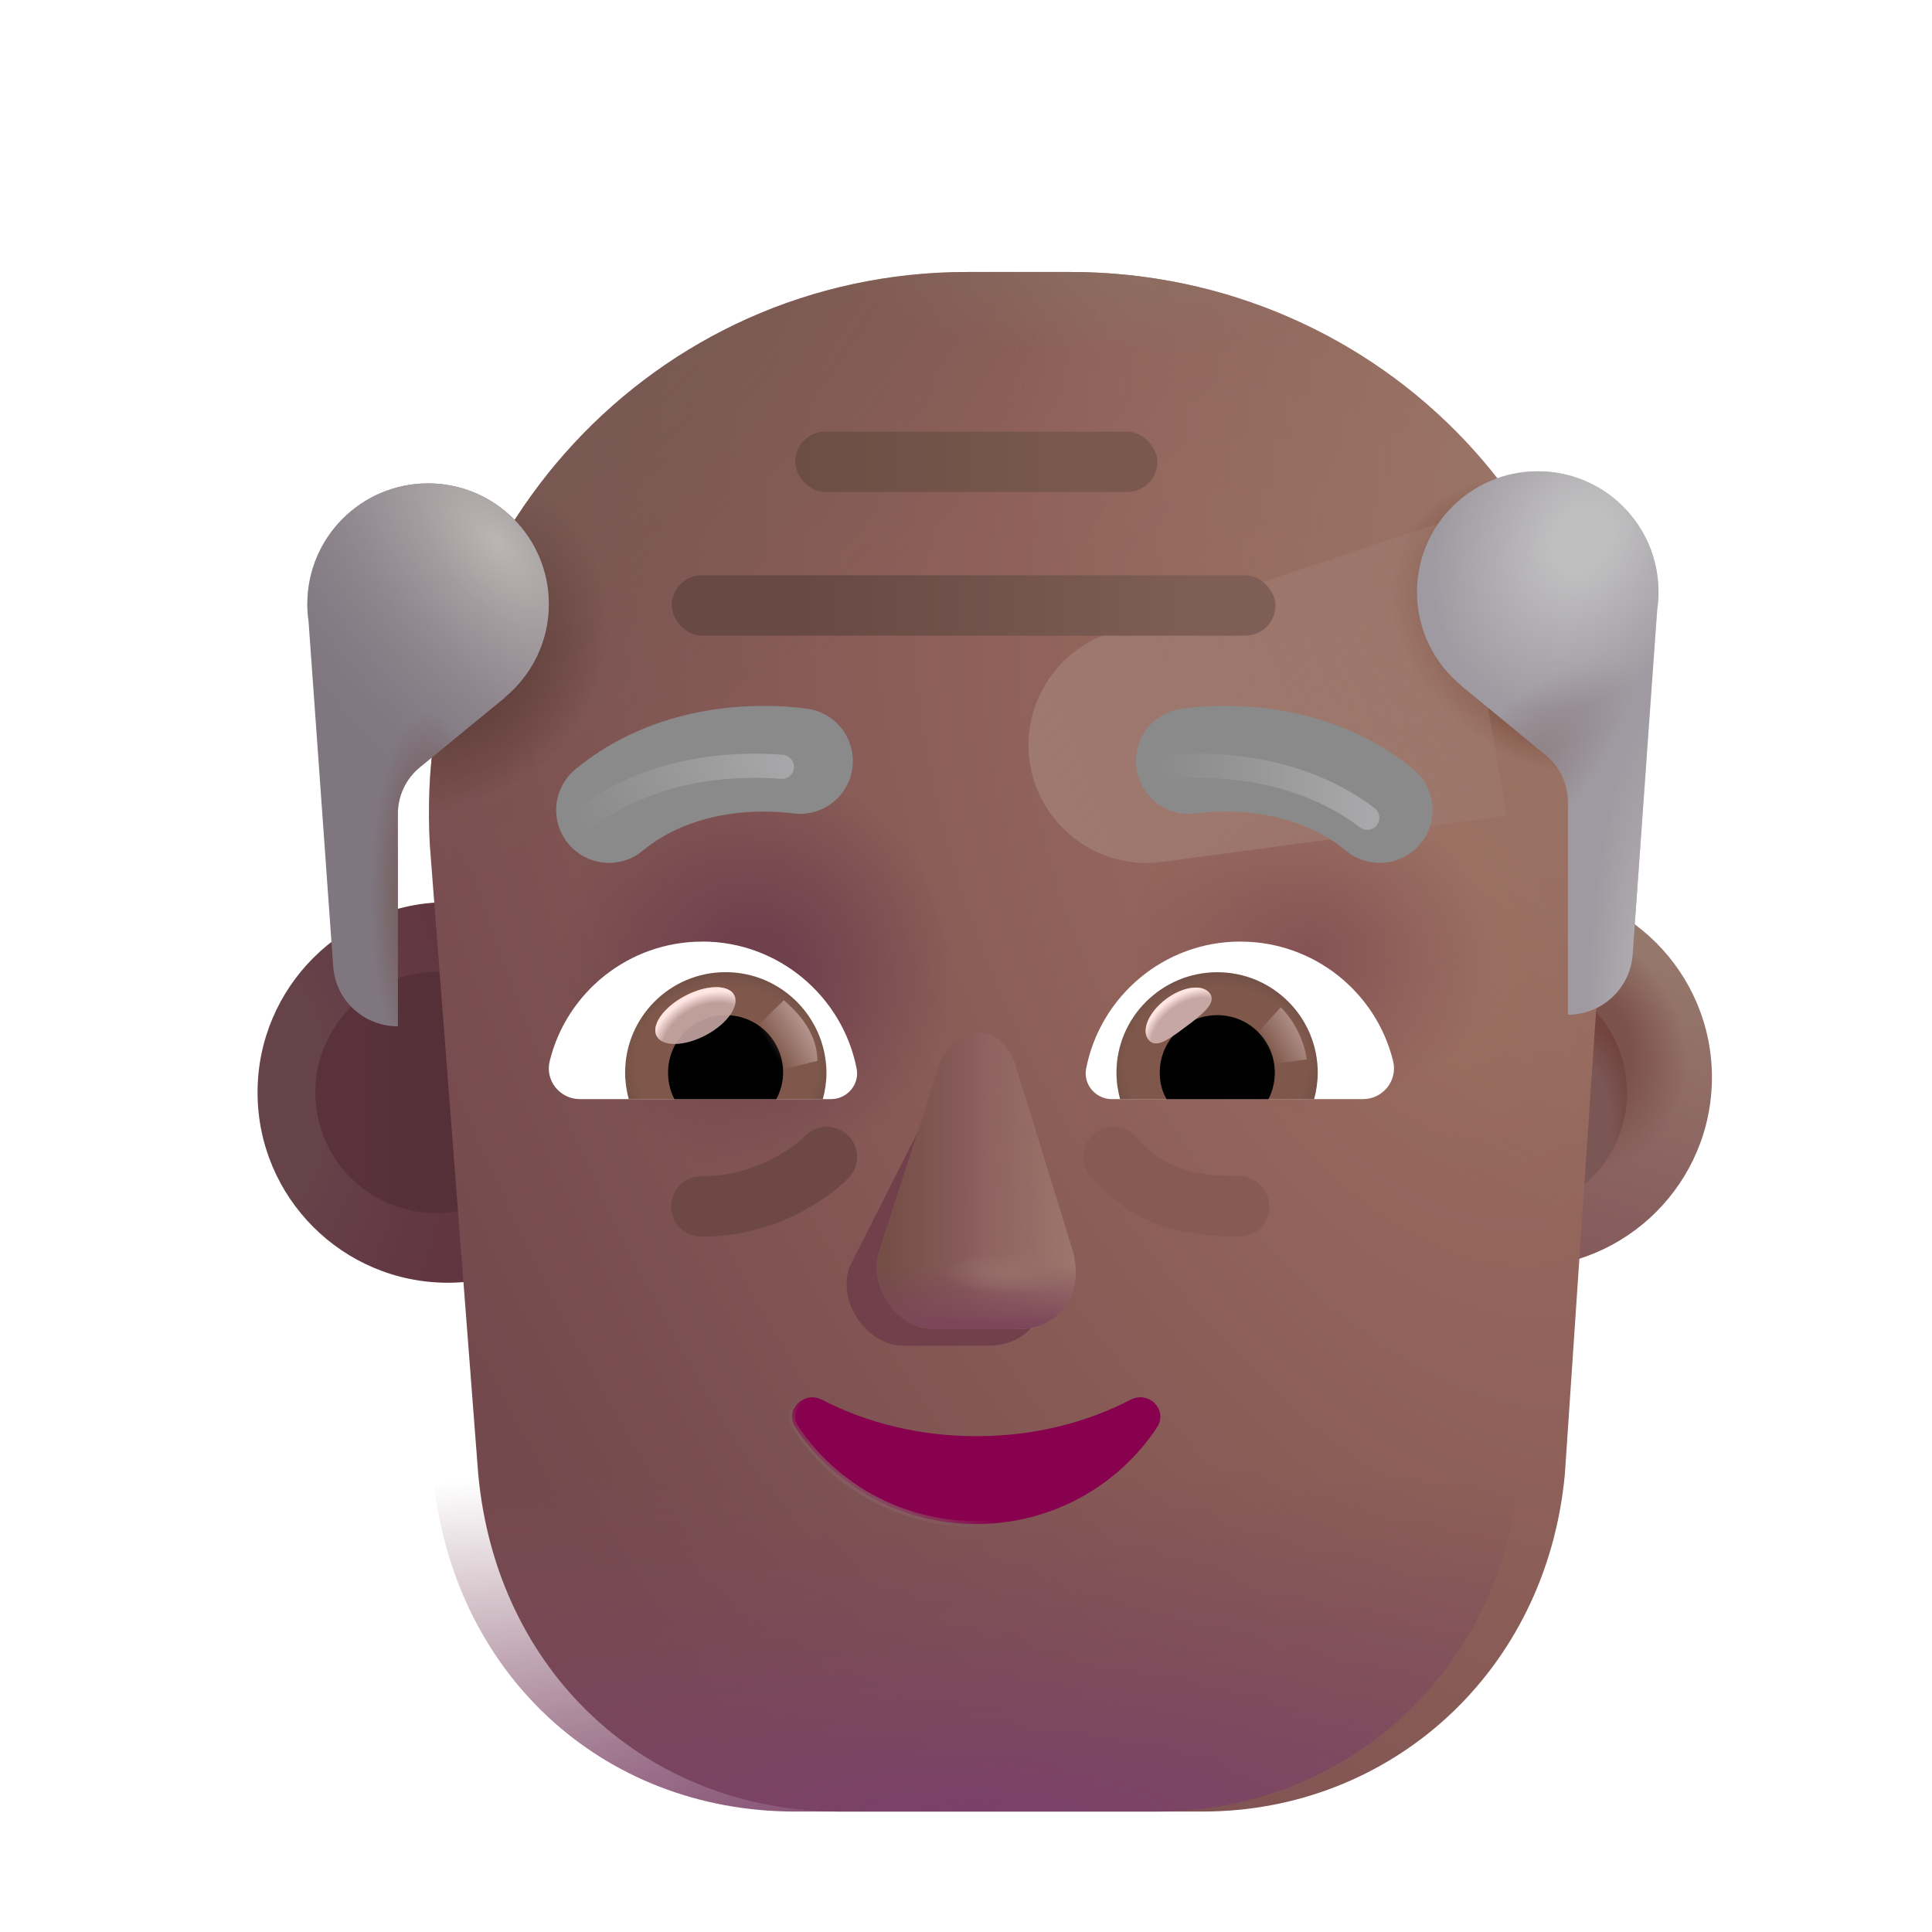 <svg fill="none" height="32" viewBox="0 0 32 32" width="32" xmlns="http://www.w3.org/2000/svg" xmlns:xlink="http://www.w3.org/1999/xlink"><filter id="a" color-interpolation-filters="sRGB" filterUnits="userSpaceOnUse" height="6.553" width="6.553" x="21.802" y="14.693"><feFlood flood-opacity="0" result="BackgroundImageFix"/><feBlend in="SourceGraphic" in2="BackgroundImageFix" mode="normal" result="shape"/><feColorMatrix in="SourceAlpha" result="hardAlpha" type="matrix" values="0 0 0 0 0 0 0 0 0 0 0 0 0 0 0 0 0 0 127 0"/><feOffset dx=".25" dy="-.25"/><feGaussianBlur stdDeviation=".25"/><feComposite in2="hardAlpha" k2="-1" k3="1" operator="arithmetic"/><feColorMatrix type="matrix" values="0 0 0 0 0.482 0 0 0 0 0.278 0 0 0 0 0.373 0 0 0 1 0"/><feBlend in2="shape" mode="normal" result="effect1_innerShadow_3987_20110"/></filter><filter id="b" color-interpolation-filters="sRGB" filterUnits="userSpaceOnUse" height="4.991" width="4.991" x="22.459" y="15.599"><feFlood flood-opacity="0" result="BackgroundImageFix"/><feBlend in="SourceGraphic" in2="BackgroundImageFix" mode="normal" result="shape"/><feGaussianBlur result="effect1_foregroundBlur_3987_20110" stdDeviation=".25"/></filter><filter id="c" color-interpolation-filters="sRGB" filterUnits="userSpaceOnUse" height="6.303" width="6.503" x="4.067" y="14.943"><feFlood flood-opacity="0" result="BackgroundImageFix"/><feBlend in="SourceGraphic" in2="BackgroundImageFix" mode="normal" result="shape"/><feColorMatrix in="SourceAlpha" result="hardAlpha" type="matrix" values="0 0 0 0 0 0 0 0 0 0 0 0 0 0 0 0 0 0 127 0"/><feOffset dx=".2"/><feGaussianBlur stdDeviation=".15"/><feComposite in2="hardAlpha" k2="-1" k3="1" operator="arithmetic"/><feColorMatrix type="matrix" values="0 0 0 0 0.518 0 0 0 0 0.384 0 0 0 0 0.349 0 0 0 1 0"/><feBlend in2="shape" mode="normal" result="effect1_innerShadow_3987_20110"/></filter><filter id="d" color-interpolation-filters="sRGB" filterUnits="userSpaceOnUse" height="4.991" width="4.991" x="4.723" y="15.599"><feFlood flood-opacity="0" result="BackgroundImageFix"/><feBlend in="SourceGraphic" in2="BackgroundImageFix" mode="normal" result="shape"/><feGaussianBlur result="effect1_foregroundBlur_3987_20110" stdDeviation=".25"/></filter><filter id="e" color-interpolation-filters="sRGB" filterUnits="userSpaceOnUse" height="25.5" width="20.793" x="6.104" y="4.505"><feFlood flood-opacity="0" result="BackgroundImageFix"/><feBlend in="SourceGraphic" in2="BackgroundImageFix" mode="normal" result="shape"/><feColorMatrix in="SourceAlpha" result="hardAlpha" type="matrix" values="0 0 0 0 0 0 0 0 0 0 0 0 0 0 0 0 0 0 127 0"/><feOffset dx="1"/><feGaussianBlur stdDeviation=".75"/><feComposite in2="hardAlpha" k2="-1" k3="1" operator="arithmetic"/><feColorMatrix type="matrix" values="0 0 0 0 0.514 0 0 0 0 0.373 0 0 0 0 0.345 0 0 0 1 0"/><feBlend in2="shape" mode="normal" result="effect1_innerShadow_3987_20110"/><feColorMatrix in="SourceAlpha" result="hardAlpha" type="matrix" values="0 0 0 0 0 0 0 0 0 0 0 0 0 0 0 0 0 0 127 0"/><feOffset dx="-.25"/><feGaussianBlur stdDeviation=".375"/><feComposite in2="hardAlpha" k2="-1" k3="1" operator="arithmetic"/><feColorMatrix type="matrix" values="0 0 0 0 0.624 0 0 0 0 0.498 0 0 0 0 0.439 0 0 0 1 0"/><feBlend in2="effect1_innerShadow_3987_20110" mode="normal" result="effect2_innerShadow_3987_20110"/></filter><filter id="f" color-interpolation-filters="sRGB" filterUnits="userSpaceOnUse" height="9.719" width="11.918" x="15.036" y="6.575"><feFlood flood-opacity="0" result="BackgroundImageFix"/><feBlend in="SourceGraphic" in2="BackgroundImageFix" mode="normal" result="shape"/><feGaussianBlur result="effect1_foregroundBlur_3987_20110" stdDeviation="1"/></filter><filter id="g" color-interpolation-filters="sRGB" filterUnits="userSpaceOnUse" height="6.408" width="4.796" x="13.272" y="16.631"><feFlood flood-opacity="0" result="BackgroundImageFix"/><feBlend in="SourceGraphic" in2="BackgroundImageFix" mode="normal" result="shape"/><feGaussianBlur result="effect1_foregroundBlur_3987_20110" stdDeviation=".375"/></filter><filter id="h" color-interpolation-filters="sRGB" filterUnits="userSpaceOnUse" height="5.408" width="3.796" x="14.272" y="16.855"><feFlood flood-opacity="0" result="BackgroundImageFix"/><feBlend in="SourceGraphic" in2="BackgroundImageFix" mode="normal" result="shape"/><feGaussianBlur result="effect1_foregroundBlur_3987_20110" stdDeviation=".125"/></filter><filter id="i" color-interpolation-filters="sRGB" filterUnits="userSpaceOnUse" height="9.2" width="4.3" x="23.17" y="7.805"><feFlood flood-opacity="0" result="BackgroundImageFix"/><feBlend in="SourceGraphic" in2="BackgroundImageFix" mode="normal" result="shape"/><feColorMatrix in="SourceAlpha" result="hardAlpha" type="matrix" values="0 0 0 0 0 0 0 0 0 0 0 0 0 0 0 0 0 0 127 0"/><feOffset dx=".3" dy="-.2"/><feGaussianBlur stdDeviation=".25"/><feComposite in2="hardAlpha" k2="-1" k3="1" operator="arithmetic"/><feColorMatrix type="matrix" values="0 0 0 0 0.58 0 0 0 0 0.569 0 0 0 0 0.557 0 0 0 1 0"/><feBlend in2="shape" mode="normal" result="effect1_innerShadow_3987_20110"/></filter><filter id="j" color-interpolation-filters="sRGB" filterUnits="userSpaceOnUse" height="1.594" width="1.493" x="12.245" y="16.367"><feFlood flood-opacity="0" result="BackgroundImageFix"/><feBlend in="SourceGraphic" in2="BackgroundImageFix" mode="normal" result="shape"/><feGaussianBlur result="effect1_foregroundBlur_3987_20110" stdDeviation=".1"/></filter><filter id="k" color-interpolation-filters="sRGB" filterUnits="userSpaceOnUse" height="1.141" width="1.529" x="10.751" y="16.243"><feFlood flood-opacity="0" result="BackgroundImageFix"/><feBlend in="SourceGraphic" in2="BackgroundImageFix" mode="normal" result="shape"/><feGaussianBlur result="effect1_foregroundBlur_3987_20110" stdDeviation=".05"/></filter><filter id="l" color-interpolation-filters="sRGB" filterUnits="userSpaceOnUse" height="1.125" width="1.294" x="18.875" y="16.258"><feFlood flood-opacity="0" result="BackgroundImageFix"/><feBlend in="SourceGraphic" in2="BackgroundImageFix" mode="normal" result="shape"/><feGaussianBlur result="effect1_foregroundBlur_3987_20110" stdDeviation=".05"/></filter><filter id="m" color-interpolation-filters="sRGB" filterUnits="userSpaceOnUse" height="1.357" width="1.316" x="20.528" y="16.485"><feFlood flood-opacity="0" result="BackgroundImageFix"/><feBlend in="SourceGraphic" in2="BackgroundImageFix" mode="normal" result="shape"/><feGaussianBlur result="effect1_foregroundBlur_3987_20110" stdDeviation=".1"/></filter><filter id="n" color-interpolation-filters="sRGB" filterUnits="userSpaceOnUse" height="3" width="5.214" x="18.514" y="11.693"><feFlood flood-opacity="0" result="BackgroundImageFix"/><feBlend in="SourceGraphic" in2="BackgroundImageFix" mode="normal" result="shape"/><feColorMatrix in="SourceAlpha" result="hardAlpha" type="matrix" values="0 0 0 0 0 0 0 0 0 0 0 0 0 0 0 0 0 0 127 0"/><feOffset dx=".3" dy="-.4"/><feGaussianBlur stdDeviation=".3"/><feComposite in2="hardAlpha" k2="-1" k3="1" operator="arithmetic"/><feColorMatrix type="matrix" values="0 0 0 0 0.345 0 0 0 0 0.306 0 0 0 0 0.369 0 0 0 1 0"/><feBlend in2="shape" mode="normal" result="effect1_innerShadow_3987_20110"/></filter><filter id="o" color-interpolation-filters="sRGB" filterUnits="userSpaceOnUse" height="2.061" width="4.458" x="18.789" y="12.083"><feFlood flood-opacity="0" result="BackgroundImageFix"/><feBlend in="SourceGraphic" in2="BackgroundImageFix" mode="normal" result="shape"/><feGaussianBlur result="effect1_foregroundBlur_3987_20110" stdDeviation=".2"/></filter><filter id="p" color-interpolation-filters="sRGB" filterUnits="userSpaceOnUse" height="3" width="5.214" x="8.912" y="11.693"><feFlood flood-opacity="0" result="BackgroundImageFix"/><feBlend in="SourceGraphic" in2="BackgroundImageFix" mode="normal" result="shape"/><feColorMatrix in="SourceAlpha" result="hardAlpha" type="matrix" values="0 0 0 0 0 0 0 0 0 0 0 0 0 0 0 0 0 0 127 0"/><feOffset dx=".3" dy="-.4"/><feGaussianBlur stdDeviation=".3"/><feComposite in2="hardAlpha" k2="-1" k3="1" operator="arithmetic"/><feColorMatrix type="matrix" values="0 0 0 0 0.345 0 0 0 0 0.306 0 0 0 0 0.369 0 0 0 1 0"/><feBlend in2="shape" mode="normal" result="effect1_innerShadow_3987_20110"/></filter><filter id="q" color-interpolation-filters="sRGB" filterUnits="userSpaceOnUse" height="2.061" width="4.458" x="9.093" y="12.083"><feFlood flood-opacity="0" result="BackgroundImageFix"/><feBlend in="SourceGraphic" in2="BackgroundImageFix" mode="normal" result="shape"/><feGaussianBlur result="effect1_foregroundBlur_3987_20110" stdDeviation=".2"/></filter><linearGradient id="r" gradientUnits="userSpaceOnUse" x1="27.005" x2="25.459" y1="16.034" y2="20.822"><stop offset="0" stop-color="#96776b"/><stop offset="1" stop-color="#855a5b"/></linearGradient><radialGradient id="s" cx="0" cy="0" gradientTransform="matrix(1.561 -1.136 1.297 1.781 25.656 17.594)" gradientUnits="userSpaceOnUse" r="1"><stop offset=".543" stop-color="#7c524c"/><stop offset="1" stop-color="#7c524c" stop-opacity="0"/></radialGradient><radialGradient id="t" cx="0" cy="0" gradientTransform="matrix(1.647 -3.029 1.773 .964 24.871 19.741)" gradientUnits="userSpaceOnUse" r="1"><stop offset=".755" stop-color="#73443e" stop-opacity="0"/><stop offset=".916" stop-color="#73443e"/></radialGradient><radialGradient id="u" cx="0" cy="0" gradientTransform="matrix(.52 .515 -.664 .67 24.954 18.094)" gradientUnits="userSpaceOnUse" r="1"><stop offset="0" stop-color="#6c443e"/><stop offset="1" stop-color="#6c443e" stop-opacity="0"/></radialGradient><radialGradient id="v" cx="0" cy="0" gradientTransform="matrix(3.313 0 0 5.797 4.067 18.094)" gradientUnits="userSpaceOnUse" r="1"><stop offset=".351" stop-color="#664249"/><stop offset="1" stop-color="#613641"/></radialGradient><linearGradient id="w" gradientUnits="userSpaceOnUse" x1="7.218" x2="5.934" y1="18.653" y2="18.653"><stop offset="0" stop-color="#553038"/><stop offset="1" stop-color="#59323c"/></linearGradient><radialGradient id="x" cx="0" cy="0" gradientTransform="matrix(-15.062 8 -14.694 -27.665 22.404 15.005)" gradientUnits="userSpaceOnUse" r="1"><stop offset="0" stop-color="#9b6c5f"/><stop offset="1" stop-color="#74494d"/></radialGradient><radialGradient id="y" cx="0" cy="0" gradientTransform="matrix(-9.279 3.625 -4.656 -11.916 26.341 8.568)" gradientUnits="userSpaceOnUse" r="1"><stop offset="0" stop-color="#9d7a6a"/><stop offset="1" stop-color="#9d7a6a" stop-opacity="0"/></radialGradient><radialGradient id="z" cx="0" cy="0" gradientTransform="matrix(0 -2.625 3.094 0 20.935 15.787)" gradientUnits="userSpaceOnUse" r="1"><stop offset="0" stop-color="#855254"/><stop offset="1" stop-color="#855254" stop-opacity="0"/></radialGradient><radialGradient id="A" cx="0" cy="0" gradientTransform="matrix(0 -3.312 3.312 0 11.75 16.068)" gradientUnits="userSpaceOnUse" r="1"><stop offset=".172" stop-color="#6f404d"/><stop offset="1" stop-color="#6f404d" stop-opacity="0"/></radialGradient><radialGradient id="B" cx="0" cy="0" gradientTransform="matrix(-2.353 -1.632 1.29 -1.86 24.971 10.352)" gradientUnits="userSpaceOnUse" r="1"><stop offset=".584" stop-color="#764838"/><stop offset="1" stop-color="#764838" stop-opacity="0"/></radialGradient><radialGradient id="C" cx="0" cy="0" gradientTransform="matrix(-1.731 2.285 -1.988 -1.506 6.72 10.671)" gradientUnits="userSpaceOnUse" r="1"><stop offset=".476" stop-color="#5d3734"/><stop offset="1" stop-color="#5d3734" stop-opacity="0"/></radialGradient><radialGradient id="D" cx="0" cy="0" gradientTransform="matrix(0 1.75 -4.635 0 17.688 4.13)" gradientUnits="userSpaceOnUse" r="1"><stop offset="0" stop-color="#8d7063"/><stop offset="1" stop-color="#8d7063" stop-opacity="0"/></radialGradient><radialGradient id="E" cx="0" cy="0" gradientTransform="matrix(5.503 5.989 -10.424 9.578 7.94 4.505)" gradientUnits="userSpaceOnUse" r="1"><stop offset="0" stop-color="#745b51"/><stop offset="1" stop-color="#745b51" stop-opacity="0"/></radialGradient><radialGradient id="F" cx="0" cy="0" gradientTransform="matrix(0 -5.812 26.091 0 16.125 30.005)" gradientUnits="userSpaceOnUse" r="1"><stop offset="0" stop-color="#7b406a"/><stop offset="1" stop-color="#7c4c57" stop-opacity="0"/></radialGradient><linearGradient id="G" gradientUnits="userSpaceOnUse" x1="15.727" x2="30.915" y1="14.224" y2="8.787"><stop offset="0" stop-color="#a07c72"/><stop offset="1" stop-color="#a07c72" stop-opacity="0"/></linearGradient><linearGradient id="H" gradientUnits="userSpaceOnUse" x1="14.652" x2="16.3" y1="20.064" y2="20.064"><stop offset="0" stop-color="#754e46"/><stop offset="1" stop-color="#754e46" stop-opacity="0"/></linearGradient><linearGradient id="I" gradientUnits="userSpaceOnUse" x1="17.818" x2="16.017" y1="20.655" y2="20.63"><stop offset="0" stop-color="#9d766b"/><stop offset="1" stop-color="#9d766b" stop-opacity="0"/></linearGradient><linearGradient id="J" gradientUnits="userSpaceOnUse" x1="16.512" x2="16.512" y1="22.014" y2="20.965"><stop offset="0" stop-color="#7c4559"/><stop offset="1" stop-color="#7c4559" stop-opacity="0"/></linearGradient><radialGradient id="K" cx="0" cy="0" gradientTransform="matrix(0 .36 -1.111 0 16.745 21.086)" gradientUnits="userSpaceOnUse" r="1"><stop offset="0" stop-color="#976f6a"/><stop offset="1" stop-color="#976f6a" stop-opacity="0"/></radialGradient><radialGradient id="L" cx="0" cy="0" gradientTransform="matrix(-3.158 2.719 -5.218 -6.061 8.247 9.005)" gradientUnits="userSpaceOnUse" r="1"><stop offset="0" stop-color="#bbb6b3"/><stop offset="1" stop-color="#807680" stop-opacity="0"/></radialGradient><radialGradient id="M" cx="0" cy="0" gradientTransform="matrix(0 3.047 -.952 0 7.09 14.849)" gradientUnits="userSpaceOnUse" r="1"><stop offset=".237" stop-color="#735551"/><stop offset="1" stop-color="#735551" stop-opacity="0"/></radialGradient><radialGradient id="N" cx="0" cy="0" gradientTransform="matrix(1.984 -2.094 .728 .69 24.622 13.287)" gradientUnits="userSpaceOnUse" r="1"><stop offset=".231" stop-color="#8f8286"/><stop offset="1" stop-color="#8f8286" stop-opacity="0"/></radialGradient><radialGradient id="O" cx="0" cy="0" gradientTransform="matrix(-1.469 2.625 -2.014 -1.127 25.904 9.13)" gradientUnits="userSpaceOnUse" r="1"><stop offset=".18" stop-color="#c0bfc0"/><stop offset="1" stop-color="#c0bfc0" stop-opacity="0"/></radialGradient><radialGradient id="P" cx="0" cy="0" gradientTransform="matrix(.329 -4.547 .858 .062 26.841 16.38)" gradientUnits="userSpaceOnUse" r="1"><stop offset="0" stop-color="#b1adb0"/><stop offset="1" stop-color="#b1adb0" stop-opacity="0"/></radialGradient><linearGradient id="Q" gradientUnits="userSpaceOnUse" x1="14.236" x2="15.047" y1="24.955" y2="23.672"><stop offset="0" stop-color="#865e63"/><stop offset=".663" stop-color="#865e63" stop-opacity="0"/></linearGradient><linearGradient id="R" gradientUnits="userSpaceOnUse" x1="13.17" x2="17.938" y1="8.149" y2="8.149"><stop offset="0" stop-color="#6c4e44"/><stop offset="1" stop-color="#7a584d"/></linearGradient><linearGradient id="S" gradientUnits="userSpaceOnUse" x1="13.313" x2="19.844" y1="10.528" y2="10.528"><stop offset="0" stop-color="#684943"/><stop offset="1" stop-color="#7e5e56"/></linearGradient><linearGradient id="T"><stop offset=".75" stop-color="#7f584b"/><stop offset="1" stop-color="#694b43"/><stop offset="1" stop-color="#804d49"/><stop offset="1" stop-color="#5d4139"/></linearGradient><radialGradient id="U" cx="0" cy="0" gradientTransform="matrix(0 1.684 -1.993 0 12.021 17.614)" gradientUnits="userSpaceOnUse" r="1" xlink:href="#T"/><linearGradient id="V"><stop offset="0" stop-color="#b4948d"/><stop offset="1" stop-color="#b4948d" stop-opacity="0"/></linearGradient><linearGradient id="W" gradientUnits="userSpaceOnUse" x1="13.408" x2="12.823" xlink:href="#V" y1="17.093" y2="17.453"/><linearGradient id="X"><stop offset=".766" stop-color="#ffe6e2" stop-opacity="0"/><stop offset=".966" stop-color="#ffe6e2"/></linearGradient><radialGradient id="Y" cx="0" cy="0" gradientTransform="matrix(-.014 -.921 1.107 -.017 11.488 17.401)" gradientUnits="userSpaceOnUse" r="1" xlink:href="#X"/><radialGradient id="Z" cx="0" cy="0" gradientTransform="matrix(0 1.684 -1.993 0 20.158 17.614)" gradientUnits="userSpaceOnUse" r="1" xlink:href="#T"/><radialGradient id="aa" cx="0" cy="0" gradientTransform="matrix(-.432 -.557 .767 -.595 19.732 17.149)" gradientUnits="userSpaceOnUse" r="1" xlink:href="#X"/><linearGradient id="ab" gradientUnits="userSpaceOnUse" x1="21.608" x2="21.023" xlink:href="#V" y1="17.093" y2="17.453"/><linearGradient id="ac"><stop offset="0" stop-color="#a8a7a9"/><stop offset="1" stop-color="#a8a7a9" stop-opacity="0"/></linearGradient><linearGradient id="ad" gradientUnits="userSpaceOnUse" x1="22.646" x2="19.154" xlink:href="#ac" y1="13.544" y2="13.544"/><linearGradient id="ae" gradientUnits="userSpaceOnUse" x1="13.147" x2="9.693" xlink:href="#ac" y1="12.683" y2="14.026"/><g filter="url(#a)"><path d="m24.954 21.246c1.74 0 3.151-1.411 3.151-3.152 0-1.74-1.411-3.151-3.151-3.151-1.741 0-3.152 1.411-3.152 3.151 0 1.741 1.411 3.152 3.152 3.152z" fill="url(#r)"/><path d="m24.954 21.246c1.74 0 3.151-1.411 3.151-3.152 0-1.74-1.411-3.151-3.151-3.151-1.741 0-3.152 1.411-3.152 3.151 0 1.741 1.411 3.152 3.152 3.152z" fill="url(#s)"/></g><g filter="url(#b)"><path d="m24.954 20.09c1.102 0 1.995-.893 1.995-1.995s-.893-1.995-1.995-1.995-1.995.893-1.995 1.995.893 1.995 1.995 1.995z" fill="#7a5654"/><path d="m24.954 20.09c1.102 0 1.995-.893 1.995-1.995s-.893-1.995-1.995-1.995-1.995.893-1.995 1.995.893 1.995 1.995 1.995z" fill="url(#t)"/><path d="m24.954 20.09c1.102 0 1.995-.893 1.995-1.995s-.893-1.995-1.995-1.995-1.995.893-1.995 1.995.893 1.995 1.995 1.995z" fill="url(#u)"/></g><g filter="url(#c)"><path d="m7.218 21.246c1.741 0 3.152-1.411 3.152-3.152 0-1.74-1.411-3.151-3.152-3.151-1.741 0-3.152 1.411-3.152 3.151 0 1.741 1.411 3.152 3.152 3.152z" fill="url(#v)"/></g><g filter="url(#d)"><path d="m7.218 20.09c1.102 0 1.995-.893 1.995-1.995s-.893-1.995-1.995-1.995c-1.102 0-1.995.893-1.995 1.995s.893 1.995 1.995 1.995z" fill="url(#w)"/></g><g filter="url(#e)"><path d="m15.27 4.505c-5.2 0-9.2 4.4-8.9 9.5l.8 10.4c.3 3.3 2.8 5.6 6 5.6h6c3.1 0 5.7-2.3 6-5.6l.7-10.4c.4-5.2-3.7-9.5-8.9-9.5z" fill="url(#x)"/><path d="m15.27 4.505c-5.2 0-9.2 4.4-8.9 9.5l.8 10.4c.3 3.3 2.8 5.6 6 5.6h6c3.1 0 5.7-2.3 6-5.6l.7-10.4c.4-5.2-3.7-9.5-8.9-9.5z" fill="url(#y)"/><path d="m15.27 4.505c-5.2 0-9.2 4.4-8.9 9.5l.8 10.4c.3 3.3 2.8 5.6 6 5.6h6c3.1 0 5.7-2.3 6-5.6l.7-10.4c.4-5.2-3.7-9.5-8.9-9.5z" fill="url(#z)"/><path d="m15.27 4.505c-5.2 0-9.2 4.4-8.9 9.5l.8 10.4c.3 3.3 2.8 5.6 6 5.6h6c3.1 0 5.7-2.3 6-5.6l.7-10.4c.4-5.2-3.7-9.5-8.9-9.5z" fill="url(#A)"/><path d="m15.27 4.505c-5.2 0-9.2 4.4-8.9 9.5l.8 10.4c.3 3.3 2.8 5.6 6 5.6h6c3.1 0 5.7-2.3 6-5.6l.7-10.4c.4-5.2-3.7-9.5-8.9-9.5z" fill="url(#B)"/><path d="m15.27 4.505c-5.2 0-9.2 4.4-8.9 9.5l.8 10.4c.3 3.3 2.8 5.6 6 5.6h6c3.1 0 5.7-2.3 6-5.6l.7-10.4c.4-5.2-3.7-9.5-8.9-9.5z" fill="url(#C)"/><path d="m15.27 4.505c-5.2 0-9.2 4.4-8.9 9.5l.8 10.4c.3 3.3 2.8 5.6 6 5.6h6c3.1 0 5.7-2.3 6-5.6l.7-10.4c.4-5.2-3.7-9.5-8.9-9.5z" fill="url(#D)"/><path d="m15.27 4.505c-5.2 0-9.2 4.4-8.9 9.5l.8 10.4c.3 3.3 2.8 5.6 6 5.6h6c3.1 0 5.7-2.3 6-5.6l.7-10.4c.4-5.2-3.7-9.5-8.9-9.5z" fill="url(#E)"/></g><path d="m15.27 4.505c-5.2 0-9.2 4.4-8.9 9.5l.8 10.4c.3 3.3 2.8 5.6 6 5.6h6c3.1 0 5.7-2.3 6-5.6l.7-10.4c.4-5.2-3.7-9.5-8.9-9.5z" fill="url(#F)"/><g filter="url(#f)"><path d="m24.11 8.575-5.739 1.913c-.977.326-1.533 1.354-1.271 2.35.251.952 1.171 1.568 2.147 1.438l5.706-.764z" fill="url(#G)"/></g><g filter="url(#g)"><path d="m15.638 17.889-1.571 3.1c-.2.6.3 1.3.9 1.3h1.4c.7 0 1.1-.6.9-1.3l-.9-3.1c-.227-.655-.429-.7-.729 0z" fill="#71404a"/></g><g filter="url(#h)"><path d="m15.567 17.614-1 3.1c-.2.6.3 1.3.9 1.3h1.4c.7 0 1.1-.6.9-1.3l-.955-3.1c-.227-.655-.945-.7-1.245 0z" fill="#8c5f5e"/><path d="m15.567 17.614-1 3.1c-.2.6.3 1.3.9 1.3h1.4c.7 0 1.1-.6.9-1.3l-.955-3.1c-.227-.655-.945-.7-1.245 0z" fill="url(#H)"/><path d="m15.567 17.614-1 3.1c-.2.6.3 1.3.9 1.3h1.4c.7 0 1.1-.6.9-1.3l-.955-3.1c-.227-.655-.945-.7-1.245 0z" fill="url(#I)"/><path d="m15.567 17.614-1 3.1c-.2.6.3 1.3.9 1.3h1.4c.7 0 1.1-.6.9-1.3l-.955-3.1c-.227-.655-.945-.7-1.245 0z" fill="url(#J)"/><path d="m15.567 17.614-1 3.1c-.2.6.3 1.3.9 1.3h1.4c.7 0 1.1-.6.9-1.3l-.955-3.1c-.227-.655-.945-.7-1.245 0z" fill="url(#K)"/></g><path d="m8.356 11.554c.448-.367.734-.924.734-1.548 0-1.105-.895-2-2-2s-2 .895-2 2c0 .098.007.194.021.288l.408 5.715c.04.562.508.99 1.071.99v-3.519c0-.3.134-.584.366-.773l1.403-1.15z" fill="#7f7680"/><path d="m8.356 11.554c.448-.367.734-.924.734-1.548 0-1.105-.895-2-2-2s-2 .895-2 2c0 .098.007.194.021.288l.408 5.715c.04.562.508.99 1.071.99v-3.519c0-.3.134-.584.366-.773l1.403-1.15z" fill="url(#L)"/><path d="m8.356 11.554c.448-.367.734-.924.734-1.548 0-1.105-.895-2-2-2s-2 .895-2 2c0 .098.007.194.021.288l.408 5.715c.04.562.508.99 1.071.99v-3.519c0-.3.134-.584.366-.773l1.403-1.15z" fill="url(#M)"/><g filter="url(#i)"><path d="m23.904 11.554c-.448-.367-.734-.924-.734-1.548 0-1.105.895-2 2-2s2 .895 2 2c0 .098-.007.194-.021.288l-.408 5.715c-.04.562-.508.998-1.071.998v-3.527c0-.3-.134-.584-.366-.773l-1.403-1.15z" fill="#9f9aa1"/><path d="m23.904 11.554c-.448-.367-.734-.924-.734-1.548 0-1.105.895-2 2-2s2 .895 2 2c0 .098-.007.194-.021.288l-.408 5.715c-.04.562-.508.998-1.071.998v-3.527c0-.3-.134-.584-.366-.773l-1.403-1.15z" fill="url(#N)"/><path d="m23.904 11.554c-.448-.367-.734-.924-.734-1.548 0-1.105.895-2 2-2s2 .895 2 2c0 .098-.007.194-.021.288l-.408 5.715c-.04.562-.508.998-1.071.998v-3.527c0-.3-.134-.584-.366-.773l-1.403-1.15z" fill="url(#O)"/><path d="m23.904 11.554c-.448-.367-.734-.924-.734-1.548 0-1.105.895-2 2-2s2 .895 2 2c0 .098-.007.194-.021.288l-.408 5.715c-.04.562-.508.998-1.071.998v-3.527c0-.3-.134-.584-.366-.773l-1.403-1.15z" fill="url(#P)"/></g><path d="m13.61 23.182-.001-0c-.15-.076-.306-.029-.4.069-.094.099-.129.254-.034.393.633.96 1.737 1.599 2.994 1.599 1.257 0 2.36-.64 2.994-1.6.095-.142.061-.298-.034-.396-.094-.098-.25-.141-.399-.066h-0l-0.0 0c-.74.386-1.612.607-2.56.607-.938 0-1.82-.221-2.56-.607z" fill="#88014f" stroke="url(#Q)" stroke-width=".1"/><path d="m18.109 18.789c.206-.184.522-.167.706.039.195.218.377.369.613.474.24.106.574.18 1.095.18.276 0 .5.224.5.5 0 .276-.224.5-.5.5-.612 0-1.094-.086-1.499-.265-.409-.181-.701-.44-.954-.721-.184-.206-.167-.522.039-.706z" fill="#875a52"/><path d="m13.335 18.817c.19-.2.506-.207.706-.017.2.19.208.507.017.707l-.001.001-.002.002-.004.004-.012.012c-.009.009-.022.021-.037.036-.031.029-.075.069-.131.115-.111.092-.272.211-.479.33-.413.237-1.018.476-1.776.476-.276 0-.5-.224-.5-.5 0-.276.224-.5.5-.5.542 0 .977-.171 1.279-.344.151-.086.266-.172.341-.234.038-.031.065-.056.082-.071.008-.008.014-.013.017-.016z" fill="#6d4844"/><rect fill="url(#R)" height="1" rx=".5" width="6" x="13.17" y="7.149"/><rect fill="url(#S)" height="1" rx=".5" width="10" x="11.126" y="9.528"/><path d="m11.632 15.596c-1.218 0-2.246.84-2.526 1.974-.083.325.166.635.499.635h4.16c.265 0 .476-.242.423-.507-.234-1.195-1.293-2.103-2.556-2.103z" fill="#fff"/><path d="m12.018 16.102c-.923 0-1.664.749-1.664 1.664 0 .151.023.303.06.439h3.215c.038-.144.06-.287.06-.439-.007-.915-.749-1.664-1.671-1.664z" fill="url(#U)"/><path d="m12.971 17.767c0-.529-.423-.953-.953-.953-.529 0-.953.424-.953.953 0 .159.038.31.106.439h1.687c.068-.129.113-.28.113-.439z" fill="#000"/><g filter="url(#j)"><path d="m13.538 17.571c0-.538-.437-.896-.555-1.004l-.538.52.331.674z" fill="url(#W)"/></g><g filter="url(#k)"><ellipse cx="11.516" cy="16.814" fill="#c7a7a3" fill-opacity=".9" rx=".726" ry=".368" transform="matrix(.884 -.468 .468 .884 -6.531 7.347)"/><ellipse cx="11.516" cy="16.814" fill="url(#Y)" rx=".726" ry=".368" transform="matrix(.884 -.468 .468 .884 -6.531 7.347)"/></g><path d="m20.547 15.596c1.218 0 2.246.84 2.526 1.974.083.325-.166.635-.499.635h-4.16c-.265 0-.476-.242-.424-.507.234-1.195 1.286-2.103 2.556-2.103z" fill="#fff"/><path d="m20.162 16.103c.923 0 1.664.749 1.664 1.664 0 .151-.023.302-.06.439h-3.214c-.038-.144-.06-.287-.06-.439 0-.915.749-1.664 1.671-1.664z" fill="url(#Z)"/><path d="m19.209 17.767c0-.529.423-.953.953-.953.529 0 .953.424.953.953 0 .159-.038.31-.106.439h-1.687c-.076-.129-.113-.28-.113-.439z" fill="#000"/><g filter="url(#l)"><path d="m20.039 16.454c.119.159-.129.352-.411.562-.282.211-.491.359-.609.2-.119-.159.014-.458.295-.668.282-.211.606-.253.725-.094z" fill="#c7a7a3"/><path d="m20.039 16.454c.119.159-.129.352-.411.562-.282.211-.491.359-.609.2-.119-.159.014-.458.295-.668.282-.211.606-.253.725-.094z" fill="url(#aa)"/></g><g filter="url(#m)"><path d="m21.644 17.547c-.061-.43-.313-.754-.431-.863l-.485.532.219.425z" fill="url(#ab)"/></g><g filter="url(#n)"><path d="m19.389 13.005c.711-.094 2.086-.078 3.164.812" stroke="#8a8a8a" stroke-linecap="round" stroke-width="1.75"/></g><g filter="url(#o)"><path d="m19.389 12.701c.883-.07 2.195.039 3.258.844" stroke="url(#ad)" stroke-linecap="round" stroke-width=".4"/></g><g filter="url(#p)"><path d="m12.951 13.005c-.711-.094-2.086-.078-3.164.812" stroke="#8a8a8a" stroke-linecap="round" stroke-width="1.75"/></g><g filter="url(#q)"><path d="m12.951 12.701c-.883-.07-2.195.039-3.258.844" stroke="url(#ae)" stroke-linecap="round" stroke-width=".4"/></g></svg>